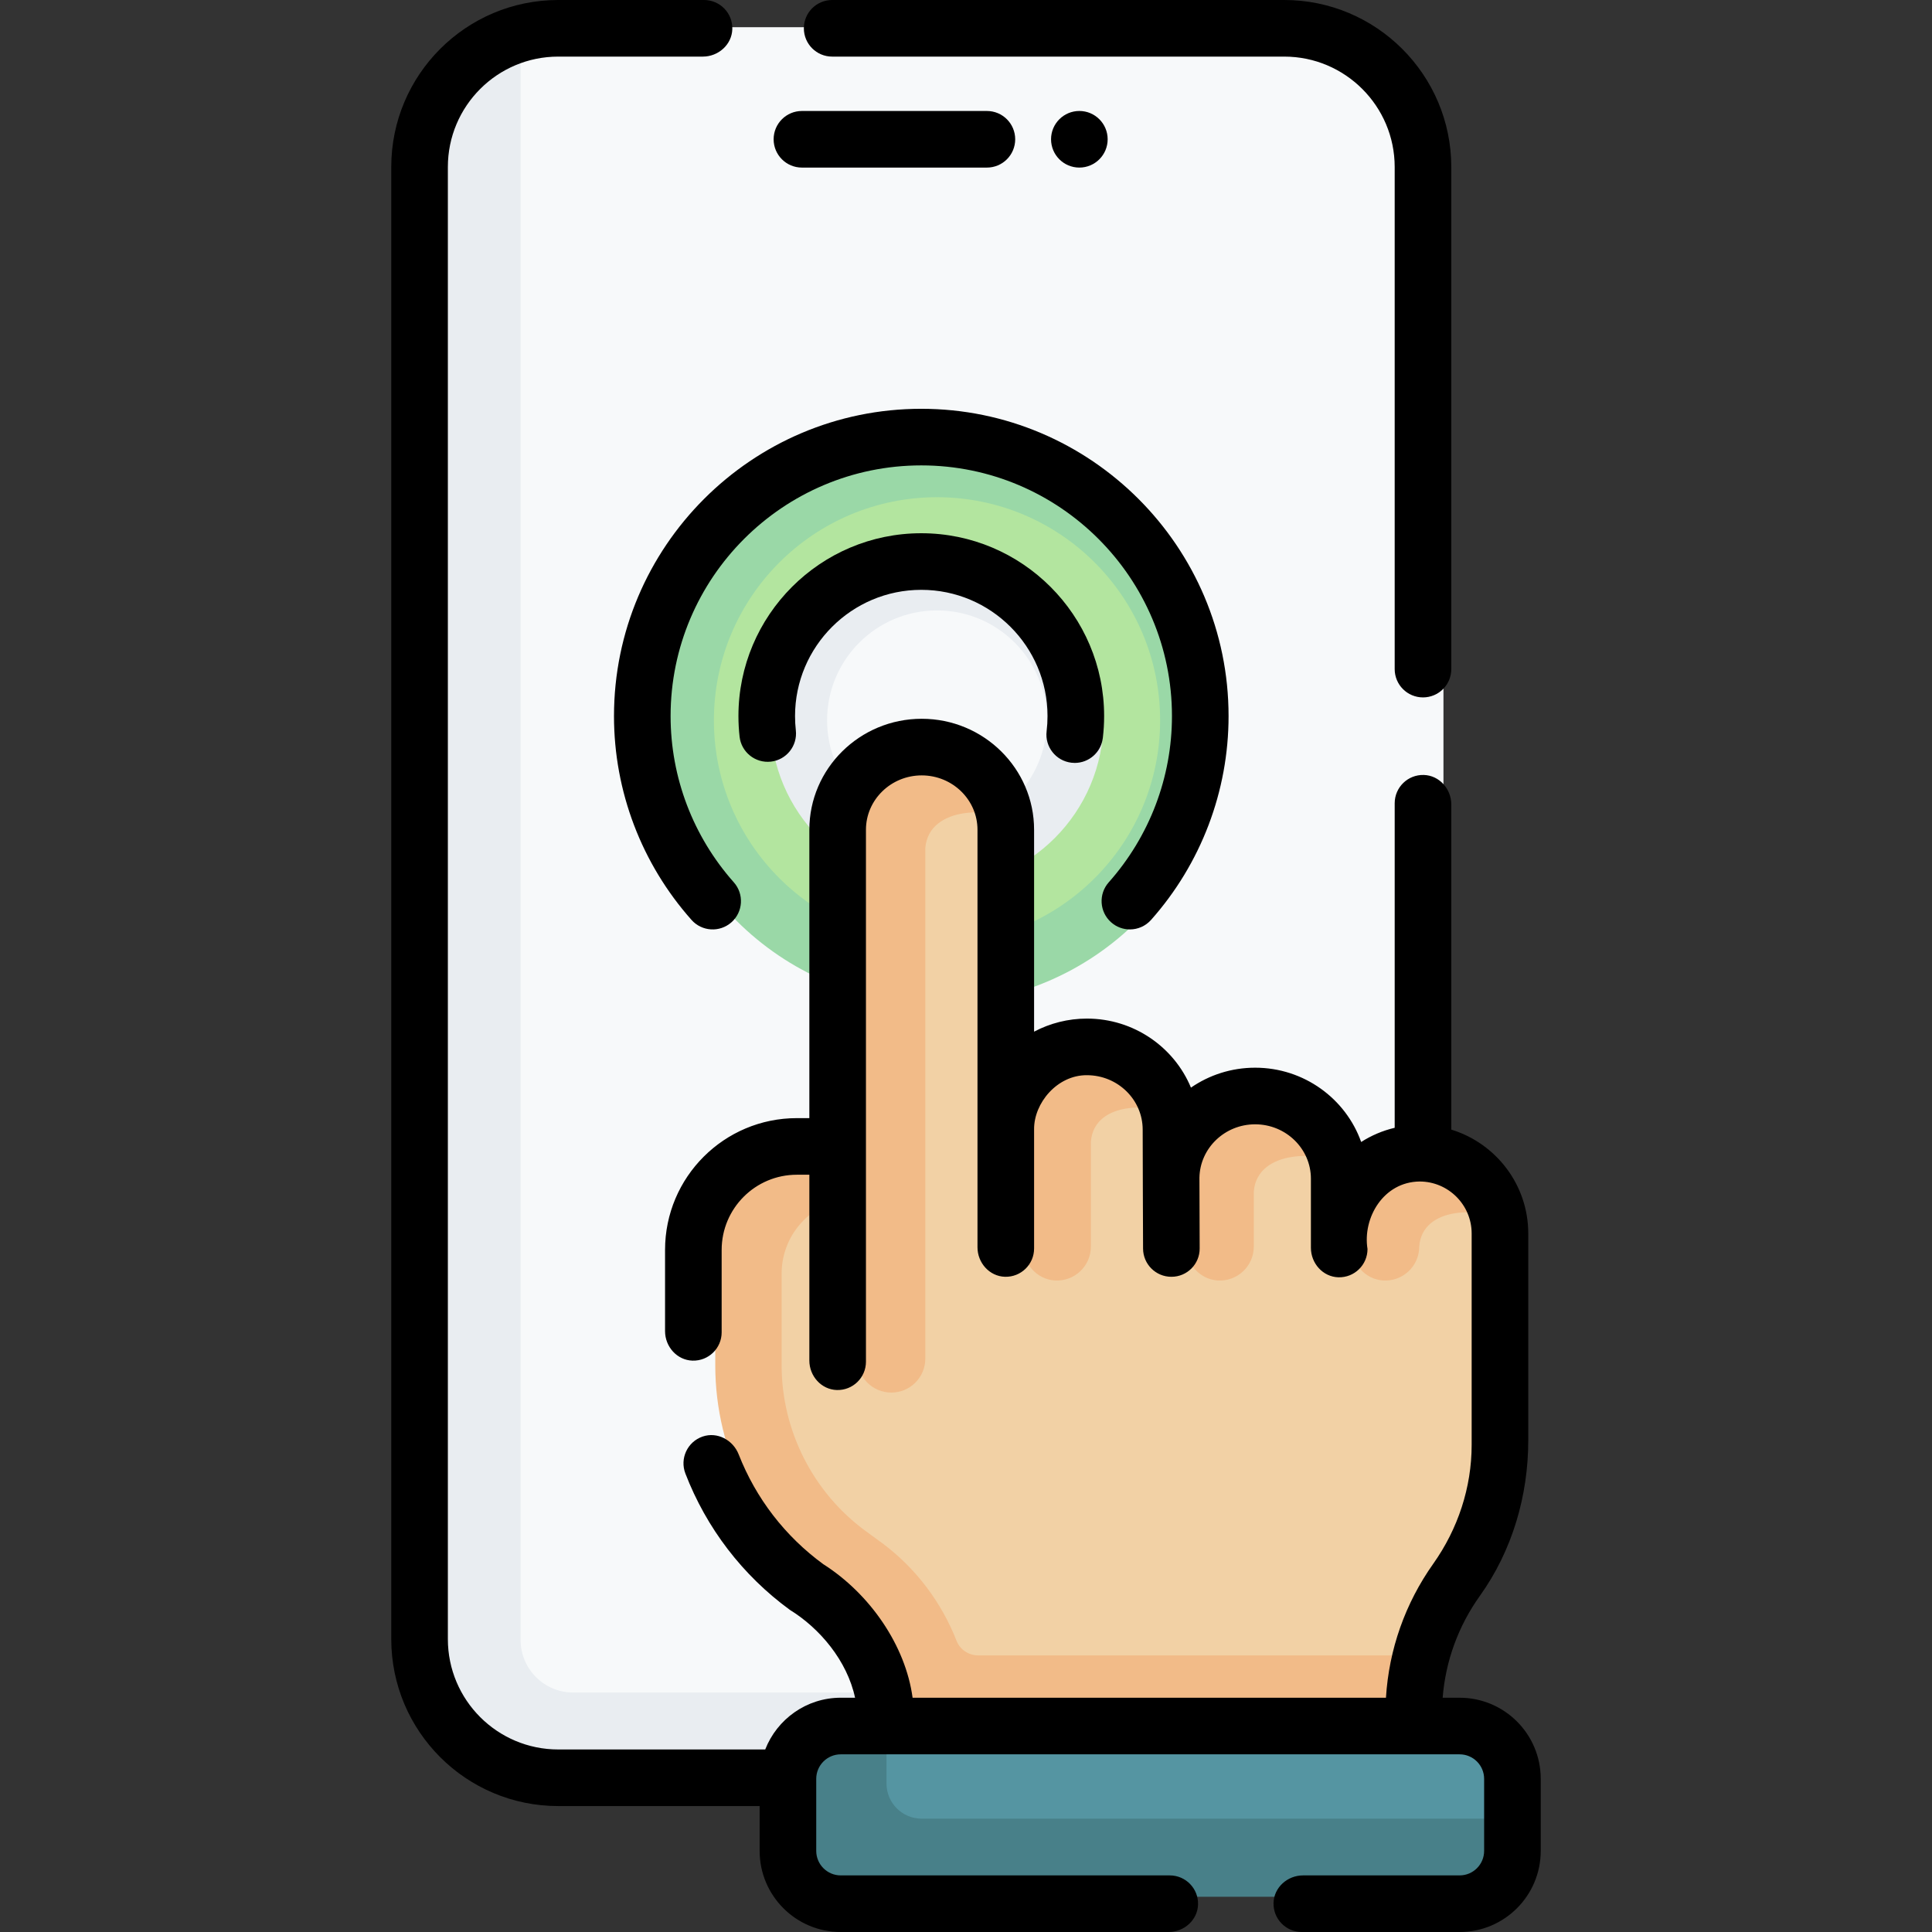 <svg id="Capa_1" enable-background="new 0 0 512 512" height="512" viewBox="0 0 512 512" width="512" xmlns="http://www.w3.org/2000/svg"><rect x="0" y="0" width="512" height="512" fill="#333333" stroke="none"/><g><g><path d="m151.896 470.632c-19.895 0-36.023-16.128-36.023-36.023v-391.381c0-19.895 16.128-36.023 36.023-36.023h194.612c19.895 0 36.023 16.128 36.023 36.023v371.381c0 19.895-33.979 56.023-53.874 56.023z" fill="#f7f9fa"/><path d="m369.736 448.538c-5.437 12.978-18.271 22.094-33.228 22.094h-184.612c-19.894 0-36.023-16.129-36.023-36.023v-391.381c0-14.957 9.116-27.791 22.094-33.228v424.609c0 7.685 6.244 13.929 13.929 13.929z" fill="#e9edf1"/><circle cx="248.317" cy="190.896" fill="#9ad8a7" r="75.126"/><circle cx="248.317" cy="190.896" fill="#b3e59f" r="59.126"/><circle cx="248.317" cy="190.895" fill="#e9edf1" r="44.126"/><circle cx="248.317" cy="190.896" fill="#f7f9fa" r="29.126"/><g><path d="m378.888 309.194s-20.768 6.967-20.768 18.538v-14.3c0-1.392-.134-2.753-.39-4.072-1.936-9.97-21.726-14.87-21.726-14.87s-21.766 7.024-21.766 18.942c-.008-5.773-.016-7.044-.024-12.816 0-1.393-.134-2.755-.391-4.075-1.937-9.969-21.361-13.938-21.361-13.938s-18.83 3.179-21.361 12.347v-72.583c0-1.949-.263-3.838-.756-5.634-2.519-9.185-21.384-12.804-21.384-12.804s-17.696 6.397-17.696 18.315l.352 84.54-13.208 1.047c-14.919 0-25.535 10.969-25.535 25.887l1.233 27.648c0 22.999 9.002 44.056 27.577 57.618l4.298 3.138c10.429 7.822 18.315 21.127 18.315 34.164h126.443s7.42-12.884 8.578-17.588c1.82-7.388 5.029-14.41 9.501-20.674 7.32-10.252 11.255-22.534 11.255-35.131v-55.16c0-1.288-.116-2.55-.339-3.774-1.779-9.771-20.847-14.765-20.847-14.765z" fill="#f2d1a5"/><path d="m259.247 438.696c-2.517 0-4.825-1.504-5.742-3.849-3.957-10.121-10.679-19.124-19.535-25.772l-4.48-3.269c-13.988-10.212-22.348-26.652-22.348-43.971v-24.312c0-11.02 8.881-19.93 19.899-20.09l.172-.003 4.755-5.373-4.755-7.042h-10.646c-3.316 0-6.49.6-9.425 1.693v-.007c-10.381 3.768-17.716 14.27-17.588 25.327v12.415 17.392c0 22.999 10.988 44.612 29.559 58.176l4.304 3.135c10.429 7.822 16.564 20.103 16.564 33.139l68.806 13.737 68.776-13.737v-3.125c0-4.904.6-9.756 1.749-14.464z" fill="#f2bb88"/><g fill="#f2bb88"><path d="m249.159 200.787c-1.348 0-2.661.137-3.942.367v-.015c-10.077 1.675-18.133 10.954-18.002 21.23v28.504 109.177c0 4.968 4.028 8.996 8.996 8.996h.01c4.968 0 8.996-4.028 8.996-8.996v-135.365c1-11.303 18.077-11.045 25.493-6.392-1.935-9.974-10.853-17.506-21.551-17.506z"/><path d="m292.271 279.035c-1.079 0-2.138.084-3.176.233v-.005c-8.409 1.171-15.771 7.422-17.992 15.685v35.101c0 4.791 3.616 8.975 8.397 9.285 5.239.339 9.595-3.81 9.595-8.977v-27.785c.865-11.209 17.556-10.497 24.727-6.031-1.935-9.974-10.853-17.506-21.551-17.506z"/><path d="m336.18 291.854c-1.335 0-2.641.117-3.911.342v-.001c-5.344.942-10.276 3.913-13.584 8.215 0 .001.001.001.001.002-2.551 3.312-4.154 7.37-4.409 11.783v17.854c0 4.791 3.616 8.975 8.397 9.285 5.239.339 9.595-3.81 9.595-8.977v-14.629c.968-11.3 18.073-11.007 25.462-6.369-1.935-9.973-10.853-17.505-21.551-17.505z"/><path d="m399.736 323.958c-1.78-9.777-10.346-17.175-20.641-17.175-1.013 0-2.006.079-2.98.217v-.01c-11.051 1.452-18.985 11.88-17.992 23.059 0 4.791 3.616 8.975 8.397 9.285 5.239.339 9.595-3.81 9.595-8.977.73-10.759 16.549-10.658 23.621-6.399z"/></g><path d="m228.8 461.216 6.133-4.931h153.914c8 0 14.485 6.485 14.485 14.485v11.194l-3.595 7.898c0 8-9.726 8.336-17.726 8.336l-147.555.352c-8 0-14.485-6.485-14.485-14.485l-.328-10.874c0-7.999 1.158-11.975 9.157-11.975z" fill="#5595a2"/><path d="m403.326 481.964v6.208c0 7.998-6.477 14.485-14.485 14.485h-160.116c-8 0-14.485-6.485-14.485-14.485v-17.402c0-8 6.485-14.485 14.485-14.485h6.208v16.368c0 5.143 4.169 9.311 9.312 9.311z" fill="#488089"/></g></g><g><path d="m294.454 244.414c1.428 1.269 3.206 1.892 4.977 1.892 2.069 0 4.129-.852 5.611-2.521 13.245-14.916 20.54-34.101 20.54-54.018 0-44.902-36.531-81.434-81.434-81.434s-81.434 36.531-81.434 81.434c0 19.918 7.294 39.102 20.54 54.018 2.75 3.1 7.491 3.379 10.588.629 3.097-2.751 3.378-7.491.628-10.588-10.805-12.169-16.756-27.815-16.756-44.059 0-36.632 29.802-66.434 66.434-66.434s66.434 29.802 66.434 66.434c0 16.242-5.951 31.89-16.757 44.059-2.75 3.097-2.469 7.837.629 10.588z"/><path d="m283.923 202.126c.302.036.602.054.899.054 3.744 0 6.982-2.801 7.438-6.611.229-1.916.345-3.867.345-5.801 0-26.719-21.737-48.456-48.457-48.456-26.719 0-48.456 21.737-48.456 48.456 0 1.822.103 3.659.305 5.459.462 4.116 4.176 7.072 8.291 6.615 4.116-.463 7.078-4.175 6.616-8.291-.14-1.245-.211-2.519-.211-3.783 0-18.447 15.008-33.456 33.456-33.456s33.457 15.009 33.457 33.456c0 1.341-.08 2.693-.239 4.021-.493 4.113 2.443 7.846 6.556 8.337z"/><path d="m220.532 15h119.811c16.136 0 29.264 13.128 29.264 29.264v133.056c0 4.143 3.357 7.5 7.5 7.5s7.5-3.357 7.5-7.5v-133.056c-.001-24.408-19.857-44.264-44.264-44.264h-119.811c-4.142 0-7.5 3.357-7.5 7.5s3.358 7.5 7.5 7.5z"/><path d="m212.519 44.411h49.019c4.143 0 7.5-3.357 7.5-7.5s-3.357-7.5-7.5-7.5h-49.019c-4.142 0-7.5 3.357-7.5 7.5s3.357 7.5 7.5 7.5z"/><path d="m293.54 36.91c0-4.142-3.358-7.5-7.5-7.5s-7.5 3.358-7.5 7.5c0 4.143 3.358 7.5 7.5 7.5s7.5-3.358 7.5-7.5z"/><path d="m386.811 449.915h-4.491c.771-9.733 4.145-18.998 9.876-27.015 8.558-11.972 12.809-26.493 12.809-41.209v-54.81c0-12.946-8.604-23.92-20.397-27.522v-86.174c0-4.107-3.165-7.688-7.27-7.811-4.247-.127-7.73 3.278-7.73 7.497v86.006c-3.199.752-6.193 2.038-8.884 3.759-4.075-11.451-15.129-19.686-28.099-19.686-6.319 0-12.186 1.954-17.011 5.282-4.447-10.724-15.131-18.296-27.571-18.296-5.004 0-9.785 1.243-13.998 3.465v-53.508c0-16.217-13.358-29.41-29.779-29.41-16.42 0-29.779 13.193-29.779 29.41v76.422h-3.311c-19.29 0-34.928 15.638-34.928 34.928v21.527c0 4.107 3.164 7.688 7.269 7.811 4.247.128 7.731-3.277 7.731-7.497v-21.841c0-11.006 8.922-19.929 19.929-19.929h3.311v49.242c0 4.107 3.164 7.688 7.269 7.811 4.247.128 7.731-3.277 7.731-7.497v-140.975c0-7.945 6.63-14.41 14.779-14.41s14.779 6.465 14.779 14.41v110.652c0 4.107 3.165 7.688 7.27 7.811 4.247.127 7.73-3.278 7.73-7.497v-31.559c-.074-6.972 6.13-14.424 13.998-14.364 8.149 0 14.779 6.465 14.779 14.42.001 7.572.081 23.744.102 31.528.014 4.134 3.369 7.475 7.499 7.475h.026c4.138 0 7.489-3.362 7.475-7.5l-.064-18.78c.156-7.815 6.713-14.129 14.765-14.129 8.149 0 14.779 6.465 14.779 14.41v18.32c0 4.107 3.165 7.688 7.27 7.811 4.247.127 7.73-3.278 7.73-7.497-1.326-8.211 4.17-17.772 13.8-17.888 7.609 0 13.801 6.179 13.801 13.774v56.01c0 11.315-3.636 22.288-10.178 31.52-7.459 10.525-11.743 22.717-12.533 35.503h-125.447c-1.862-13.862-11.34-27.558-23.665-35.39-10.112-7.383-17.858-17.435-22.42-29.088-1.496-3.821-5.669-6.07-9.551-4.741-4.048 1.386-6.101 5.838-4.578 9.794 5.582 14.492 15.162 26.993 27.703 36.15 7.877 4.846 15.158 13.442 17.266 23.274h-3.791c-9.106 0-16.889 5.7-20.018 13.712h-54.841c-16.162 0-29.264-13.102-29.264-29.264v-390.1c0-16.162 13.102-29.264 29.264-29.264h38.307c4.107 0 7.688-3.165 7.811-7.27.127-4.247-3.278-7.73-7.497-7.73h-38.622c-24.446 0-44.264 19.818-44.264 44.264v390.1c0 24.446 19.818 44.264 44.264 44.264h53.359v11.874c0 11.874 9.626 21.5 21.5 21.5h86.874c4.107 0 7.688-3.165 7.811-7.27.127-4.247-3.278-7.73-7.497-7.73h-87.188c-3.59 0-6.5-2.91-6.5-6.5v-19.085c0-3.59 2.91-6.5 6.5-6.5h163.999c3.59 0 6.5 2.91 6.5 6.5v19.085c0 3.59-2.91 6.5-6.5 6.5h-41.497c-4.107 0-7.688 3.165-7.811 7.27-.127 4.247 3.278 7.73 7.497 7.73h41.811c11.874 0 21.5-9.626 21.5-21.5v-19.085c.001-11.874-9.625-21.5-21.499-21.5z"/></g></g></svg>